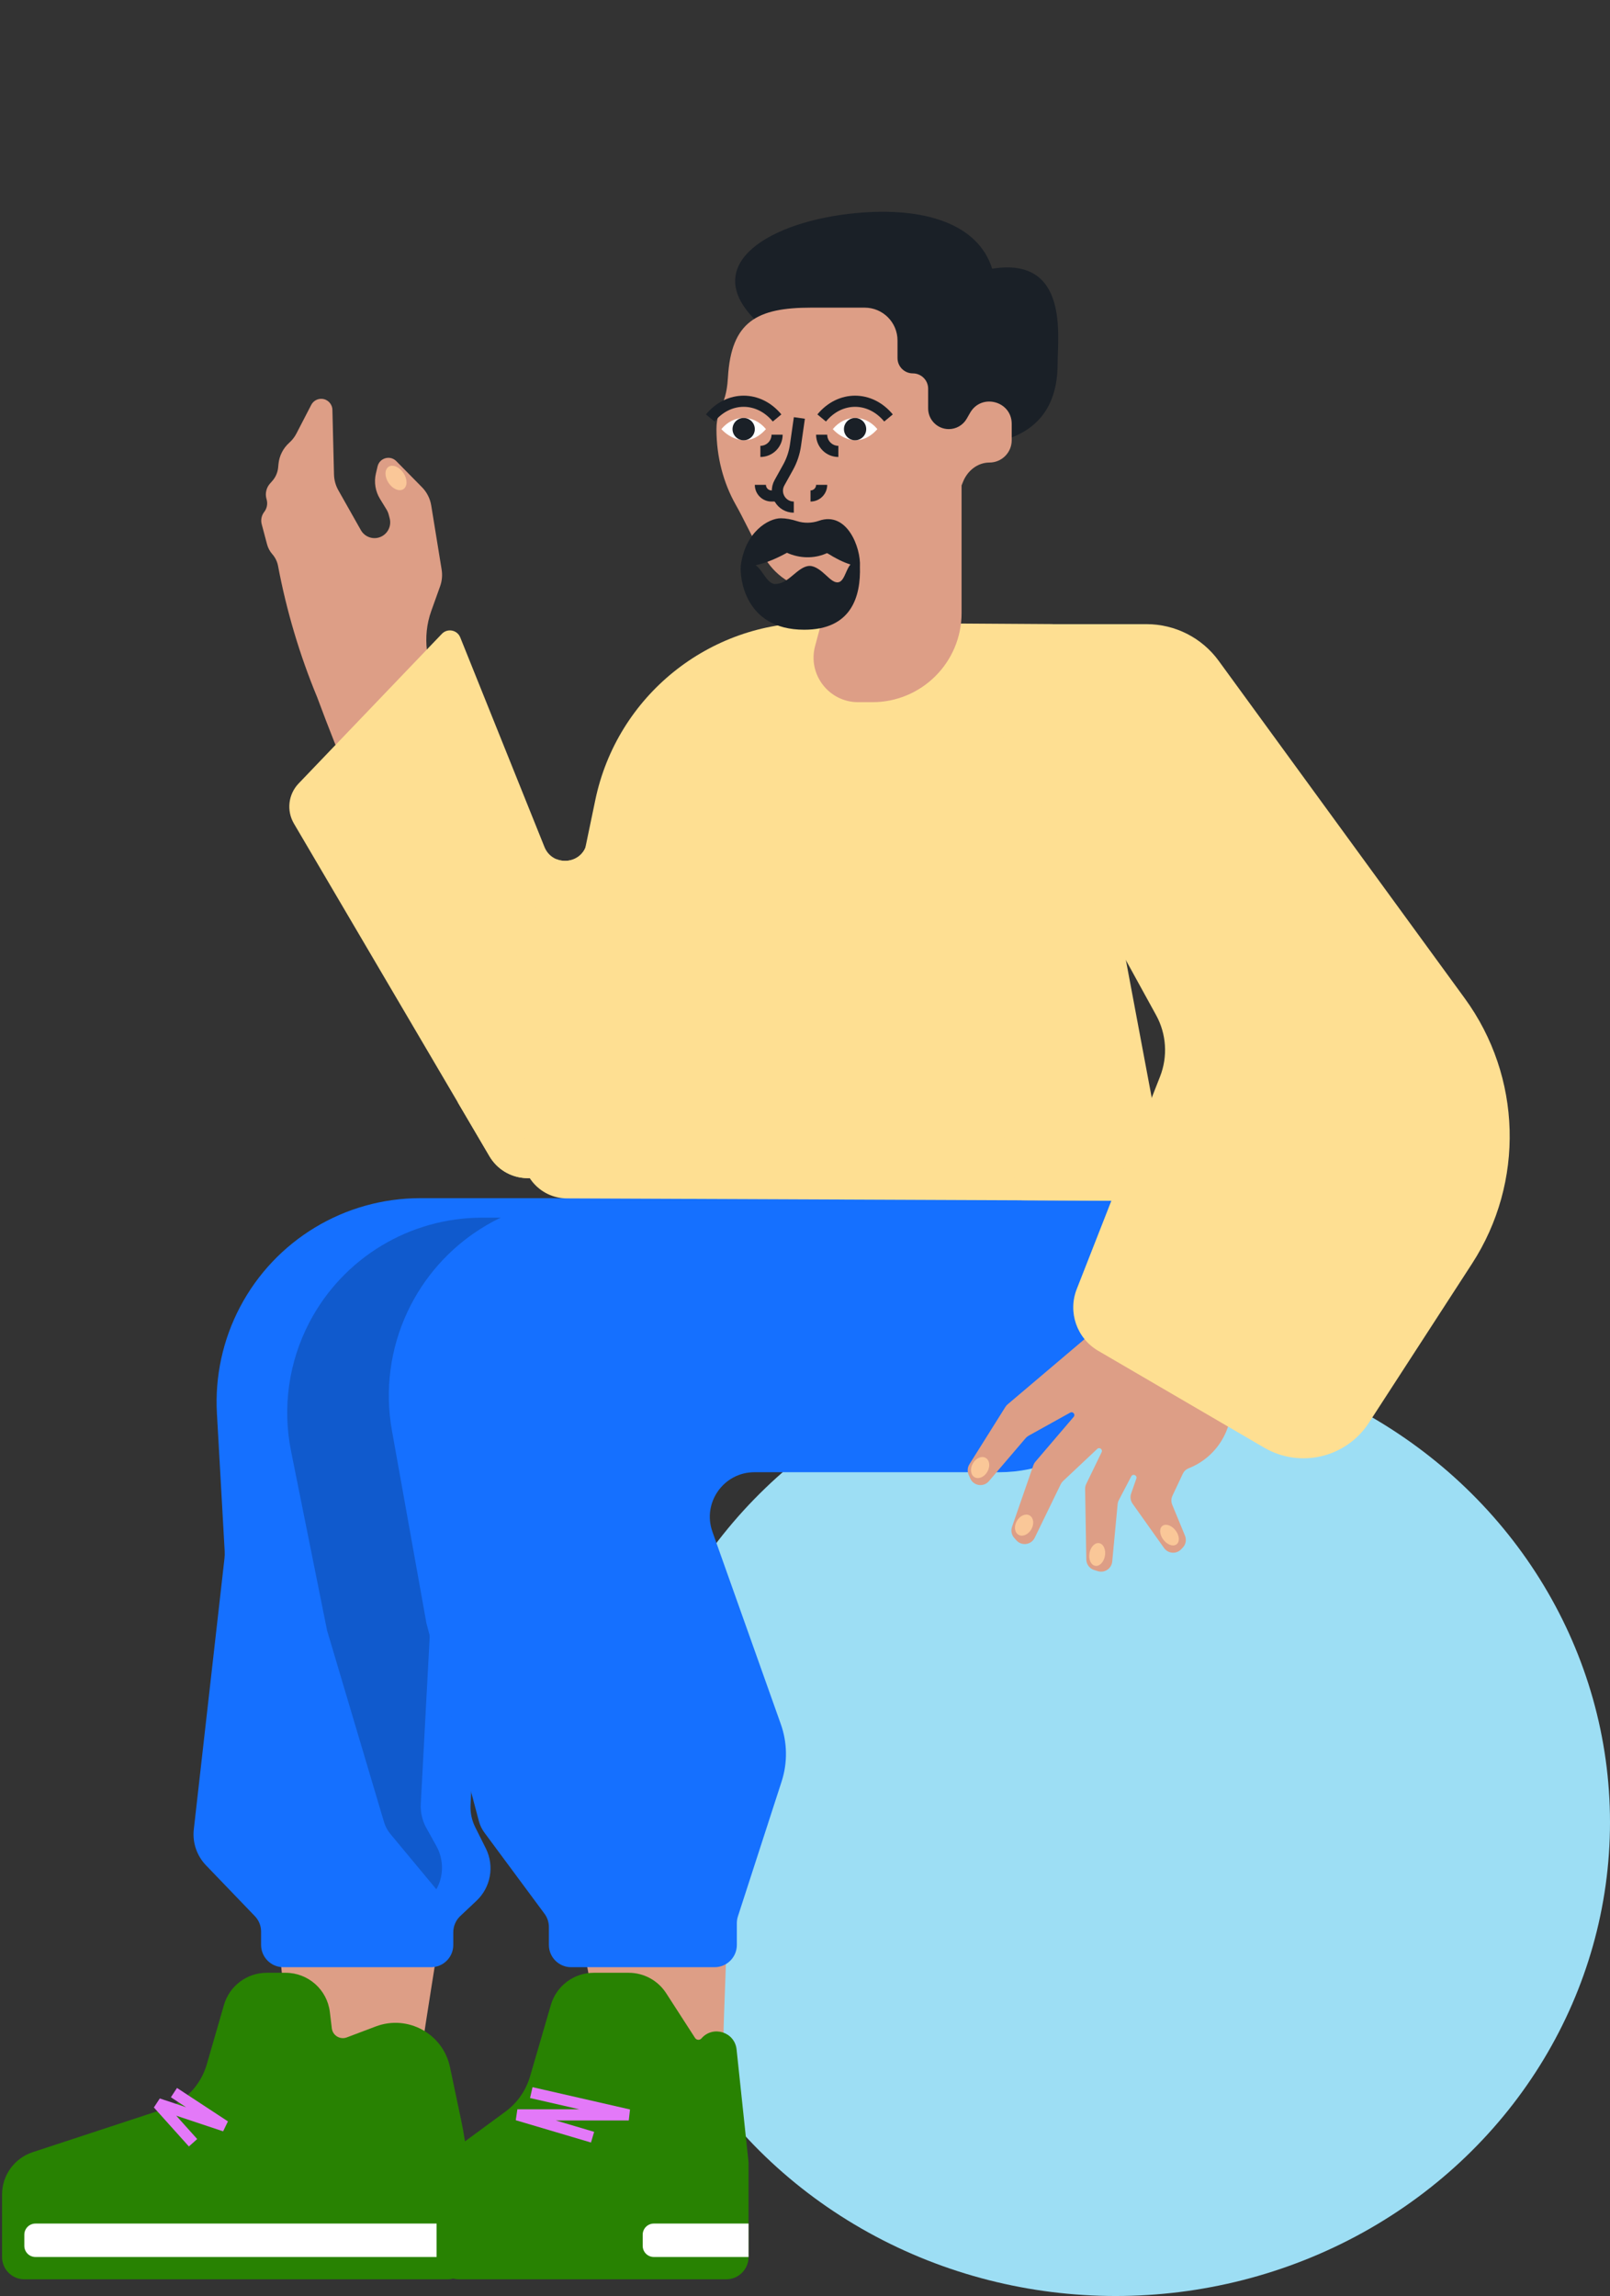 <svg width="289" height="412" viewBox="0 0 289 412" fill="none" xmlns="http://www.w3.org/2000/svg">
<rect x="0" y="0" width="289" height="412" fill="#333333" stroke="none"/>
<ellipse rx="88.733" ry="85" transform="matrix(-1 0 0 1 200.267 327)" fill="#9DDEF4"/>
<path d="M52.015 392H46.049C43.51 392 42.194 388.971 43.927 387.115C49.611 381.028 52.407 372.793 51.604 364.503L49.472 342.5H79.668C78.205 351.904 76.669 361.138 75.456 369.5C74.71 374.65 72.097 379.364 68.04 382.623L59.759 389.275C57.563 391.039 54.831 392 52.015 392Z" fill="#DD9E86"/>
<path d="M163.367 253H87.867L84.467 323.91C84.401 325.28 84.689 326.644 85.302 327.871L87.205 331.676C88.784 334.836 88.105 338.658 85.532 341.079L82.625 343.815C81.822 344.571 81.367 345.625 81.367 346.728V349C81.367 351.209 79.576 353 77.367 353H50.867C48.657 353 46.867 351.209 46.867 349V346.611C46.867 345.577 46.466 344.584 45.75 343.839L36.972 334.71C35.322 332.993 34.522 330.631 34.789 328.265L40.29 279.673C40.341 279.225 40.354 278.774 40.328 278.323L38.937 253.617C38.563 246.997 39.998 240.4 43.086 234.533C49.408 222.521 61.865 215 75.439 215H163.367V253Z" fill="#1570FF"/>
<path d="M107.365 391.5C97.396 391.5 104.718 381.412 106.328 368.9C107.516 359.664 104.959 350.156 102.494 341.177C102.121 339.818 101.711 338.423 101.271 337H130.664C130.507 350.739 129.866 362.031 129.867 365.5C129.366 394 114.365 391.5 107.365 391.5Z" fill="#DD9E86"/>
<path d="M84.367 395.809C84.367 390.617 83.827 385.439 82.758 380.358L80.772 370.924C79.508 364.921 73.185 361.46 67.447 363.632L62.256 365.596C61.041 366.056 59.717 365.253 59.562 363.964L59.212 361.047C58.73 357.026 55.319 354 51.269 354H47.883C44.319 354 41.186 356.357 40.197 359.78L37.126 370.409C36.025 374.22 33.112 377.241 29.343 378.479L5.869 386.192C2.586 387.271 0.367 390.336 0.367 393.792V405C0.367 407.209 2.157 409 4.367 409H80.367C82.576 409 84.367 407.209 84.367 405V395.809Z" fill="#288202"/>
<path d="M84.367 399H6.367C5.262 399 4.367 399.895 4.367 401V403C4.367 404.105 5.262 405 6.367 405H84.367V399Z" fill="white"/>
<path d="M31.224 375.5L40.367 381.5L28.366 377.5L34.652 384.5" stroke="#E379F8" stroke-width="2" stroke-linejoin="bevel"/>
<path fill-rule="evenodd" clip-rule="evenodd" d="M79.305 253H163.367V218.5H86.548C73.538 218.5 61.602 225.718 55.56 237.24C51.833 244.346 50.662 252.516 52.242 260.383L58.707 292.565L68.934 326.958C69.165 327.735 69.552 328.458 70.07 329.082L78.333 339.027C79.645 336.665 79.708 333.724 78.33 331.249L76.53 328.015C75.797 326.698 75.451 325.202 75.531 323.697L79.305 253Z" fill="#105ACD"/>
<path d="M134.367 388L132.216 367.748C131.883 364.617 127.974 363.392 125.914 365.774C125.6 366.137 125.025 366.097 124.764 365.693L119.577 357.66C118.103 355.378 115.573 354 112.856 354H106.566C103.01 354 99.88 356.347 98.885 359.761L95.144 372.598C94.406 375.129 92.855 377.346 90.732 378.908L81.627 385.602C79.577 387.11 78.367 389.503 78.367 392.047V405C78.367 407.209 80.157 409 82.367 409H130.367C132.576 409 134.367 407.209 134.367 405V388Z" fill="#288202"/>
<path d="M134.367 399H117.367C116.262 399 115.367 399.895 115.367 401V403C115.367 404.105 116.262 405 117.367 405H134.367V399Z" fill="white"/>
<path d="M95.367 375.5L112.867 379.5H92.867L106.367 383.5" stroke="#E379F8" stroke-width="2" stroke-linejoin="bevel"/>
<path d="M127.884 274.858L140.157 309.378C141.338 312.7 141.389 316.318 140.303 319.671L132.461 343.868C132.332 344.266 132.266 344.682 132.266 345.101V349C132.266 351.209 130.475 353 128.266 353H102.527C100.318 353 98.527 351.209 98.527 349V345.789C98.527 344.932 98.251 344.097 97.741 343.408L86.942 328.832C86.49 328.222 86.158 327.532 85.964 326.798L76.546 291.276L70.349 256.68C69.059 249.478 70.03 242.053 73.13 235.424C78.957 222.963 91.47 215 105.227 215H201.367C203.576 215 205.367 216.791 205.367 219V238.178C205.367 252.538 193.726 264.178 179.367 264.178H135.422C129.894 264.178 126.032 269.65 127.884 274.858Z" fill="#1570FF"/>
<path d="M78.986 123.537C76.48 119.34 75.762 114.242 77.413 109.636L78.997 105.216C79.343 104.251 79.439 103.213 79.274 102.2L77.407 90.703C77.206 89.466 76.627 88.323 75.751 87.433L71.134 82.746C70.031 81.626 68.134 82.164 67.773 83.699L67.476 84.962C67.11 86.518 67.374 88.156 68.208 89.516L69.374 91.415C69.552 91.705 69.687 92.02 69.774 92.349L69.947 92.997C70.349 94.508 69.457 96.062 67.955 96.467C66.717 96.801 65.412 96.252 64.778 95.131L60.734 87.973C60.246 87.109 59.978 86.138 59.954 85.144L59.668 73.54C59.642 72.488 58.82 71.631 57.775 71.568C56.982 71.52 56.235 71.946 55.868 72.655L53.212 77.785C52.885 78.417 52.445 78.984 51.915 79.456C50.82 80.434 50.132 81.792 49.99 83.258L49.929 83.892C49.843 84.773 49.485 85.606 48.904 86.271L48.443 86.798C47.805 87.529 47.571 88.533 47.821 89.473L47.873 89.666C48.076 90.43 47.91 91.245 47.425 91.867C46.94 92.489 46.774 93.304 46.977 94.067L47.937 97.674C48.112 98.333 48.437 98.941 48.887 99.451C49.409 100.043 49.762 100.77 49.909 101.548C51.431 109.609 53.788 117.53 56.928 125.102C90.448 215.442 113.938 182.06 78.986 123.537Z" fill="#DD9E86"/>
<path d="M69.751 86.654C70.488 87.759 71.683 88.257 72.42 87.765C73.157 87.273 73.156 85.979 72.419 84.874C71.681 83.769 70.486 83.272 69.75 83.763C69.013 84.255 69.013 85.549 69.751 86.654Z" fill="#FAC798"/>
<path d="M131.46 116L148.238 127.569C156.123 133.006 157.497 144.106 151.176 151.301L100.76 208.69C97.164 212.784 90.616 212.163 87.854 207.465L52.761 147.785C51.4 145.471 51.742 142.534 53.599 140.594L79.316 113.739C80.321 112.689 82.074 113.028 82.616 114.376L97.727 151.968C99.135 155.471 104.166 155.253 105.265 151.641L108.96 139.5L131.46 116Z" fill="#FEDF92"/>
<path fill-rule="evenodd" clip-rule="evenodd" d="M99.862 154.166L82.168 197.797L87.854 207.465C90.616 212.163 97.164 212.784 100.76 208.69L151.176 151.301C157.497 144.106 156.123 133.006 148.238 127.569L131.46 116L108.96 139.5L105.265 151.641C104.507 154.131 101.881 155.008 99.862 154.166Z" fill="#FEDF92"/>
<path d="M188.96 112L146.283 111.717C127.239 111.591 110.747 124.908 106.86 143.551L93.96 205.408C92.927 210.363 96.697 215.02 101.758 215.041L205.523 215.479C208.066 215.49 209.973 213.156 209.456 210.666L188.96 112Z" fill="#FEDF92"/>
<path d="M180.872 251.999L202.113 234L221.014 251.263L221.024 251.414C221.363 256.681 218.256 261.563 213.34 263.483C212.895 263.657 212.535 263.994 212.331 264.425L210.458 268.4C210.218 268.91 210.203 269.496 210.418 270.016L212.71 275.568C213.014 276.304 212.852 277.15 212.299 277.722L212.018 278.012C211.148 278.912 209.674 278.801 208.95 277.78L203.299 269.822C202.924 269.294 202.828 268.618 203.042 268.006L203.978 265.318C204.182 264.733 203.35 264.373 203.063 264.922L200.835 269.181C200.715 269.411 200.64 269.663 200.616 269.921L199.648 280.209C199.528 281.477 198.271 282.312 197.056 281.929L196.394 281.721C195.573 281.462 195.009 280.708 194.995 279.847L194.782 267.19C194.776 266.876 194.845 266.566 194.982 266.284L197.746 260.582C197.988 260.082 197.357 259.619 196.953 259.999L190.828 265.76C190.65 265.926 190.505 266.124 190.399 266.343L185.734 275.943C185.111 277.225 183.385 277.462 182.439 276.396L182.055 275.963C181.575 275.422 181.425 274.664 181.662 273.981L185.49 262.936C185.571 262.7 185.697 262.481 185.858 262.292L192.731 254.243C193.092 253.82 192.595 253.211 192.108 253.481L184.648 257.622C184.439 257.738 184.253 257.891 184.098 258.072L177.511 265.787C176.547 266.916 174.734 266.639 174.151 265.274L173.864 264.604C173.607 264.001 173.661 263.31 174.01 262.755L180.471 252.462C180.581 252.288 180.716 252.132 180.872 251.999Z" fill="#DD9E86"/>
<path d="M174.636 262.592C174.084 263.549 174.218 264.66 174.935 265.074C175.653 265.488 176.682 265.049 177.234 264.092C177.786 263.135 177.653 262.024 176.935 261.61C176.218 261.196 175.188 261.635 174.636 262.592Z" fill="#FAC798"/>
<path d="M182.528 272.922C181.976 273.879 182.11 274.99 182.827 275.404C183.545 275.818 184.574 275.379 185.126 274.422C185.679 273.466 185.545 272.354 184.827 271.94C184.11 271.526 183.081 271.966 182.528 272.922Z" fill="#FAC798"/>
<path d="M195.525 279.034C195.456 280.164 196.039 281.038 196.827 280.987C197.615 280.935 198.309 279.977 198.378 278.846C198.447 277.716 197.865 276.842 197.077 276.894C196.289 276.945 195.594 277.904 195.525 279.034Z" fill="#FAC798"/>
<path d="M209.003 276.499C209.776 277.348 210.816 277.571 211.328 276.999C211.839 276.427 211.627 275.275 210.855 274.427C210.082 273.578 209.042 273.354 208.53 273.927C208.019 274.499 208.231 275.651 209.003 276.499Z" fill="#FAC798"/>
<path fill-rule="evenodd" clip-rule="evenodd" d="M183.369 215.38L206.958 215.479C208.166 215.484 209.231 214.96 209.96 214.142L204.396 184.5L195.18 135.408C188.732 140.344 183.519 150.249 180.688 162.945C177.857 175.641 177.64 190.088 180.084 203.108C180.911 207.514 182.02 211.635 183.369 215.38Z" fill="#FEDF92"/>
<path d="M168.96 112H205.826C210.937 112 215.741 114.442 218.753 118.572L262.931 179.15C273.187 193.213 273.706 212.144 264.237 226.748L245.726 255.295C241.659 261.567 233.382 263.538 226.925 259.771L197.118 242.384C193.286 240.148 191.655 235.454 193.274 231.324L208.236 193.17C209.645 189.578 209.385 185.544 207.526 182.162L168.96 112Z" fill="#FEDF92"/>
<path d="M153.531 38.248C138.226 39.725 125.714 47.294 135.325 57.158C145.085 67.173 142.296 76.42 159.75 78.881C169.957 80.32 189.848 83.314 189.848 65.214C189.848 60.411 191.934 45.983 178.098 48.221C175.603 40.226 166.032 37.041 153.531 38.248Z" fill="#1A2027"/>
<path fill-rule="evenodd" clip-rule="evenodd" d="M132.073 90.582C129.858 86.671 128.606 82.007 128.606 77C128.606 75.068 129.179 73.664 129.797 72.153C130.374 70.742 130.58 69.219 130.669 67.698C131.258 57.636 135.954 55.204 145.606 55.204H155.207C158.465 55.204 161.106 57.844 161.106 61.102V64.25C161.106 65.769 162.337 67 163.856 67C165.374 67 166.606 68.231 166.606 69.75V73.294C166.606 75.341 168.265 77 170.312 77C171.642 77 172.87 76.287 173.53 75.132L174.133 74.078C176.168 70.516 181.606 71.96 181.606 76.062V79C181.606 81.209 179.815 83 177.606 83C175.45 83 173.621 84.506 172.843 86.516C172.766 86.715 172.687 86.912 172.606 87.108V110C172.606 118.837 165.442 126 156.606 126H154.038C148.776 126 144.947 121.007 146.312 115.925L148.999 105.92C148.542 105.973 148.077 106 147.606 106C143.603 106 140.059 104.041 137.879 101.029C136.387 98.968 135.21 96.64 134.04 94.326C133.399 93.058 132.761 91.794 132.073 90.582Z" fill="#DD9E86"/>
<path d="M143.49 75L142.791 79.892C142.592 81.285 142.14 82.631 141.456 83.862L139.918 86.629C138.829 88.59 140.247 91 142.49 91V91" stroke="#1A2027" stroke-width="2"/>
<path d="M136.49 87C136.49 88.105 137.385 89 138.49 89L139.49 89" stroke="#1A2027" stroke-width="2"/>
<path d="M145.49 89C146.595 89 147.49 88.105 147.49 87" stroke="#1A2027" stroke-width="2"/>
<path d="M140.49 97.647C144.51 100.21 149.435 99.024 151.49 95" stroke="#1A2027" stroke-width="2"/>
<path d="M147.49 78C147.49 79.657 148.833 81 150.49 81" stroke="#1A2027" stroke-width="2"/>
<path d="M139.49 78C139.49 79.657 138.147 81 136.49 81" stroke="#1A2027" stroke-width="2"/>
<path d="M159.49 75C156.176 71 150.804 71 147.49 75" stroke="#1A2027" stroke-width="2"/>
<path d="M127.49 75C130.804 71 136.176 71 139.49 75" stroke="#1A2027" stroke-width="2"/>
<path d="M149.49 77C151.699 74.333 155.281 74.333 157.49 77C154.29 80.6 150.823 78.5 149.49 77Z" fill="white"/>
<path d="M129.49 77C131.699 74.333 135.281 74.333 137.49 77C134.29 80.6 130.823 78.5 129.49 77Z" fill="white"/>
<circle r="2" transform="matrix(-1 0 0 1 153.49 77)" fill="#1A2027"/>
<circle r="2" transform="matrix(-1 0 0 1 133.49 77)" fill="#1A2027"/>
<path fill-rule="evenodd" clip-rule="evenodd" d="M143.052 93.508C142.123 93.202 141.063 93 140.154 93C138.013 93 133.731 95.355 132.952 101.634C132.959 101.634 132.967 101.635 132.974 101.635C132.802 103.209 133.407 113 144.357 113C152.812 113 154.54 107.083 154.357 101.633C154.359 101.634 154.36 101.634 154.362 101.634C154.536 98.306 152.066 91.65 146.972 93.459C145.75 93.893 144.285 93.915 143.052 93.508ZM152.655 101.291C151.264 100.866 149.889 100.125 148.67 99.368C146.355 97.932 143.647 97.885 141.254 99.195C139.595 100.103 137.637 101.011 135.634 101.423C136.174 101.793 136.599 102.401 137.019 103.003C137.588 103.817 138.149 104.619 138.976 104.806C140.379 104.806 141.233 104.138 142.342 103.206C143.325 102.379 144.311 101.551 145.334 101.551C146.357 101.551 147.414 102.43 148.276 103.228C149.074 103.966 149.798 104.636 150.521 104.478C151.149 104.342 151.486 103.579 151.843 102.771C152.076 102.243 152.318 101.695 152.655 101.291Z" fill="#1A2027"/>
</svg>
